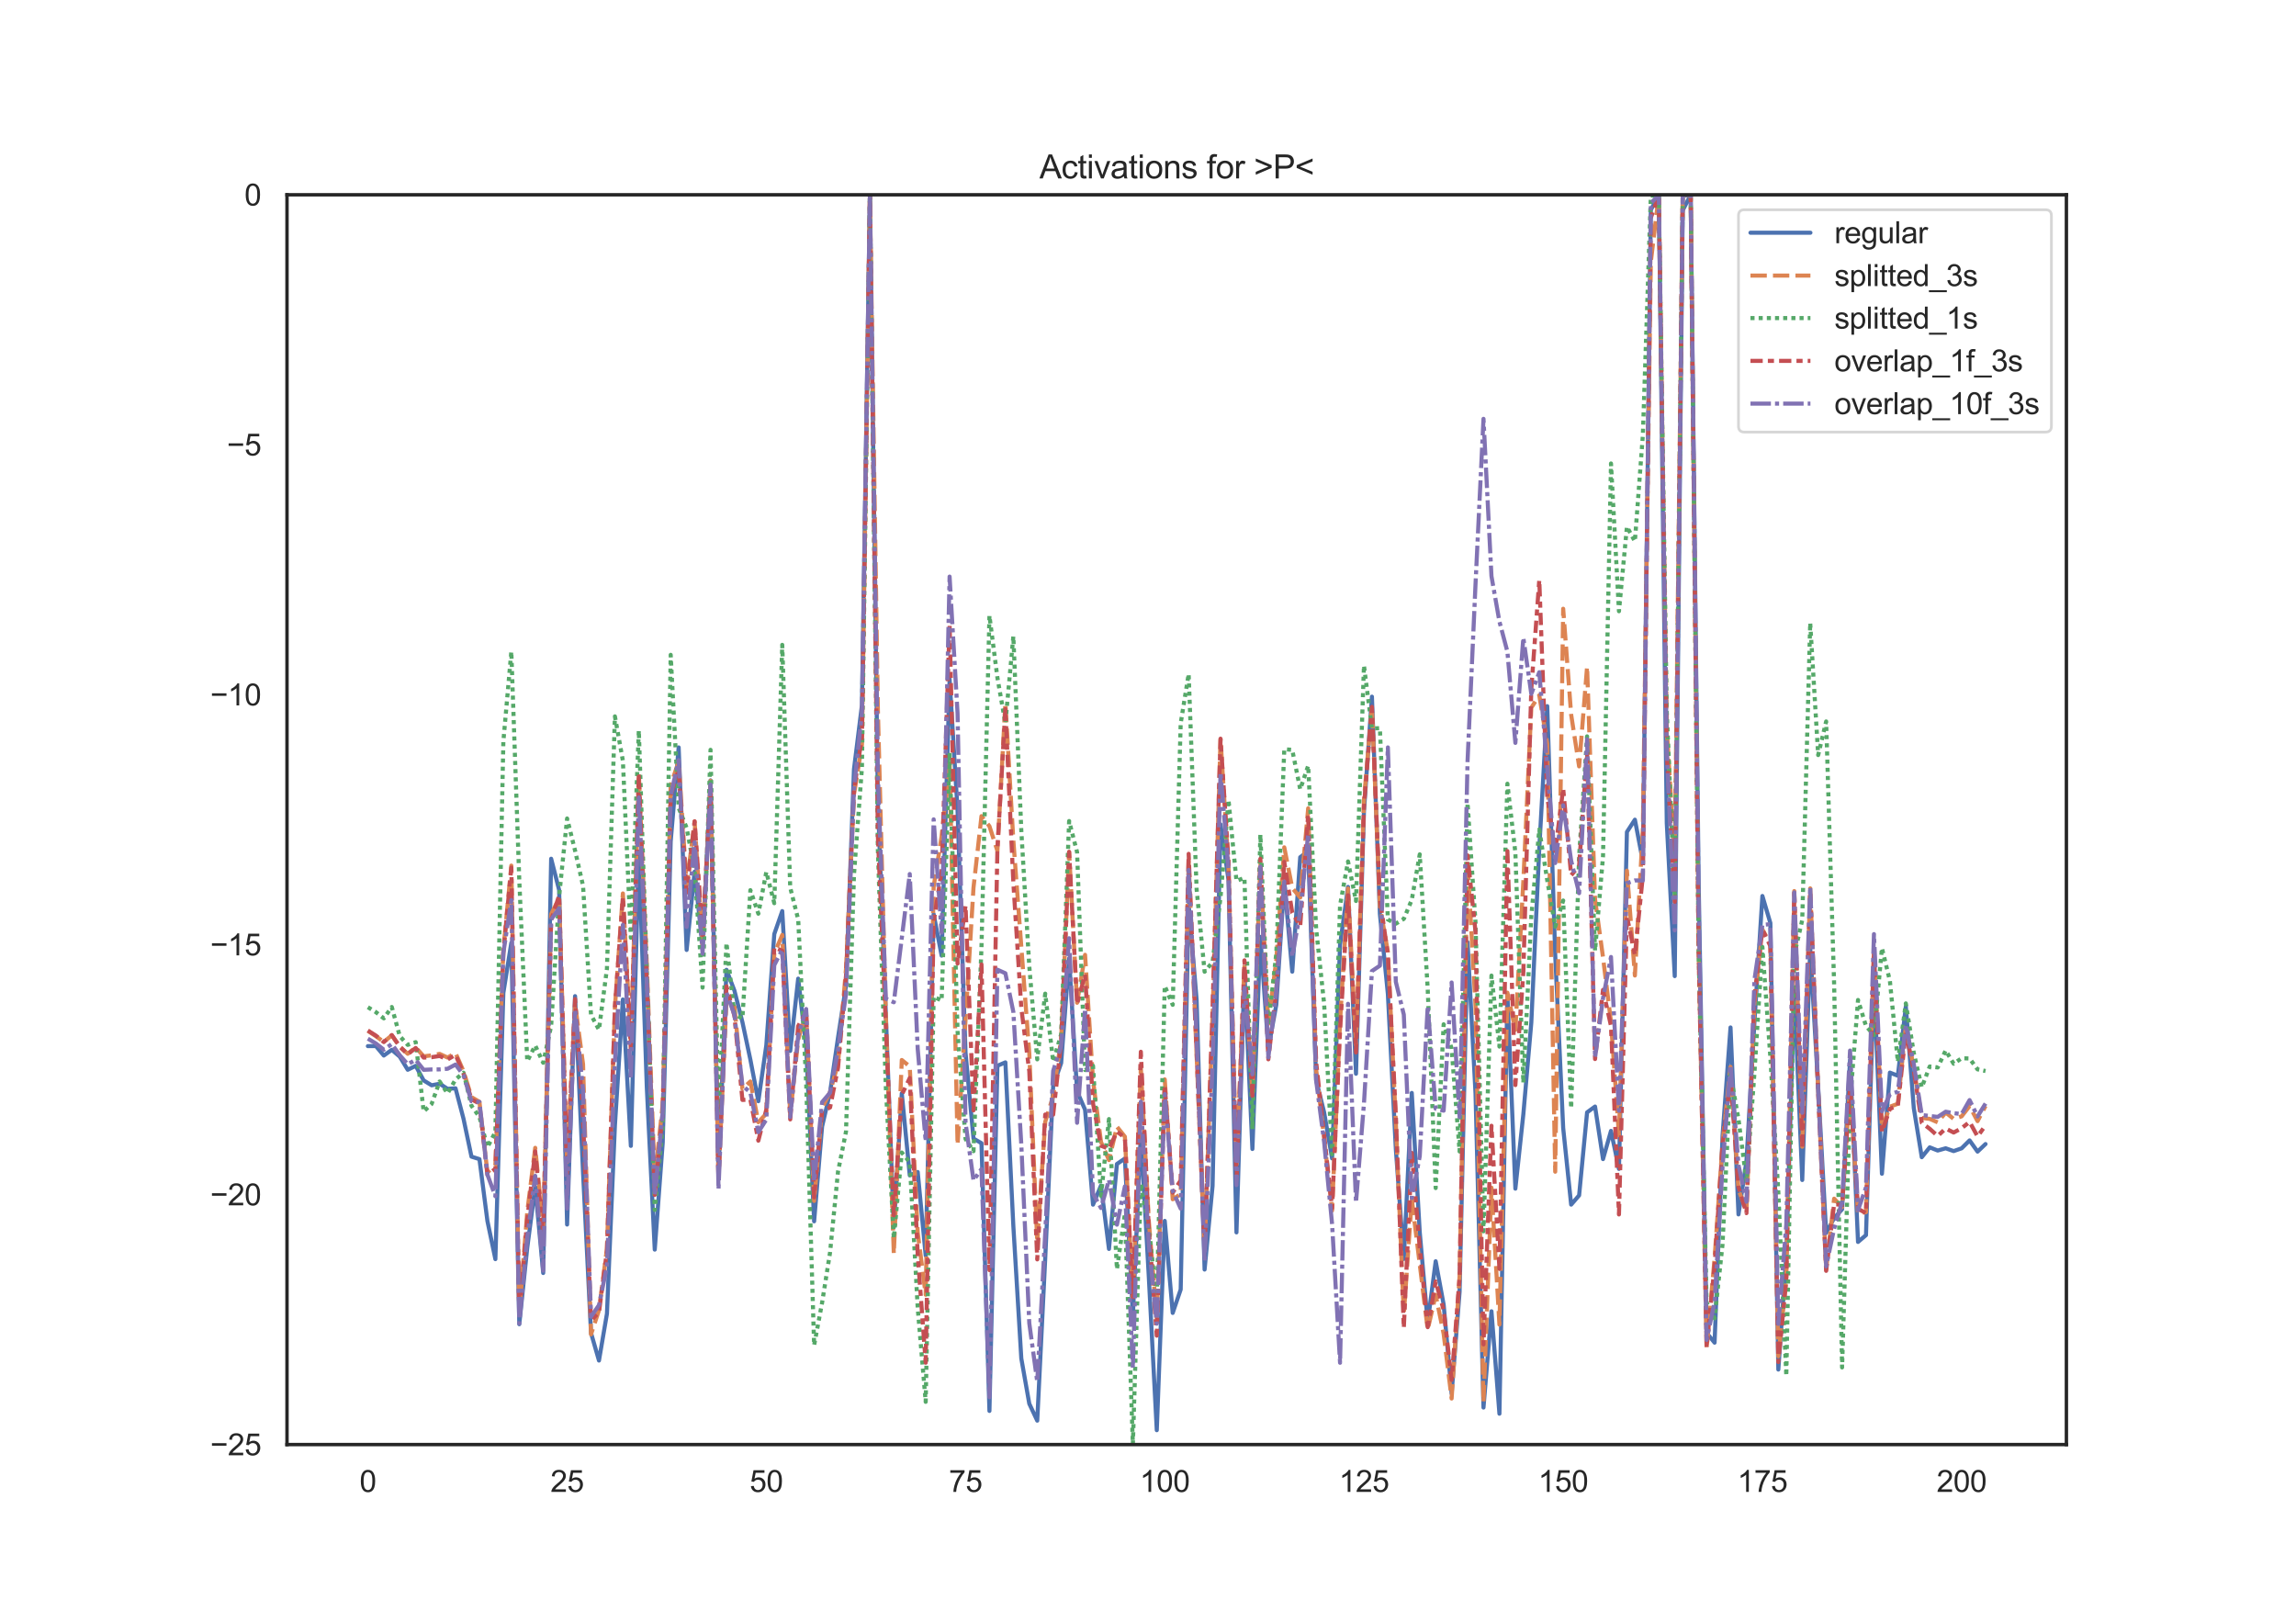 <?xml version="1.0" encoding="utf-8" standalone="no"?>
<!DOCTYPE svg PUBLIC "-//W3C//DTD SVG 1.1//EN"
  "http://www.w3.org/Graphics/SVG/1.1/DTD/svg11.dtd">
<svg height="595.44pt" version="1.1" viewBox="0 0 842.4 595.44" width="842.4pt" xmlns="http://www.w3.org/2000/svg" xmlns:xlink="http://www.w3.org/1999/xlink">
 <defs>
  <style type="text/css">*{stroke-linecap:butt;stroke-linejoin:round;}</style>
 </defs>
 <g id="figure_1">
  <g id="patch_1">
   <path d="M 0 595.44 
L 842.4 595.44 
L 842.4 0 
L 0 0 
z
" style="fill:#ffffff;"/>
  </g>
  <g id="axes_1">
   <g id="patch_2">
    <path d="M 105.3 529.942 
L 758.16 529.942 
L 758.16 71.453 
L 105.3 71.453 
z
" style="fill:#ffffff;"/>
   </g>
   <g id="matplotlib.axis_1">
    <g id="xtick_1">
     <g id="text_1">
      <!-- 0 -->
      <g style="fill:#262626;" transform="translate(131.917 547.315)scale(0.11 -0.11)">
       <defs>
        <path d="M 266 2259 
Q 266 3072 433 3567 
Q 600 4063 929 4331 
Q 1259 4600 1759 4600 
Q 2128 4600 2406 4451 
Q 2684 4303 2865 4023 
Q 3047 3744 3150 3342 
Q 3253 2941 3253 2259 
Q 3253 1453 3087 958 
Q 2922 463 2592 192 
Q 2263 -78 1759 -78 
Q 1097 -78 719 397 
Q 266 969 266 2259 
z
M 844 2259 
Q 844 1131 1108 757 
Q 1372 384 1759 384 
Q 2147 384 2411 759 
Q 2675 1134 2675 2259 
Q 2675 3391 2411 3762 
Q 2147 4134 1753 4134 
Q 1366 4134 1134 3806 
Q 844 3388 844 2259 
z
" id="ArialMT-30" transform="scale(0.016)"/>
       </defs>
       <use xlink:href="#ArialMT-30"/>
      </g>
     </g>
    </g>
    <g id="xtick_2">
     <g id="text_2">
      <!-- 25 -->
      <g style="fill:#262626;" transform="translate(201.951 547.315)scale(0.11 -0.11)">
       <defs>
        <path d="M 3222 541 
L 3222 0 
L 194 0 
Q 188 203 259 391 
Q 375 700 629 1000 
Q 884 1300 1366 1694 
Q 2113 2306 2375 2664 
Q 2638 3022 2638 3341 
Q 2638 3675 2398 3904 
Q 2159 4134 1775 4134 
Q 1369 4134 1125 3890 
Q 881 3647 878 3216 
L 300 3275 
Q 359 3922 746 4261 
Q 1134 4600 1788 4600 
Q 2447 4600 2831 4234 
Q 3216 3869 3216 3328 
Q 3216 3053 3103 2787 
Q 2991 2522 2730 2228 
Q 2469 1934 1863 1422 
Q 1356 997 1212 845 
Q 1069 694 975 541 
L 3222 541 
z
" id="ArialMT-32" transform="scale(0.016)"/>
        <path d="M 266 1200 
L 856 1250 
Q 922 819 1161 601 
Q 1400 384 1738 384 
Q 2144 384 2425 690 
Q 2706 997 2706 1503 
Q 2706 1984 2436 2262 
Q 2166 2541 1728 2541 
Q 1456 2541 1237 2417 
Q 1019 2294 894 2097 
L 366 2166 
L 809 4519 
L 3088 4519 
L 3088 3981 
L 1259 3981 
L 1013 2750 
Q 1425 3038 1878 3038 
Q 2478 3038 2890 2622 
Q 3303 2206 3303 1553 
Q 3303 931 2941 478 
Q 2500 -78 1738 -78 
Q 1113 -78 717 272 
Q 322 622 266 1200 
z
" id="ArialMT-35" transform="scale(0.016)"/>
       </defs>
       <use xlink:href="#ArialMT-32"/>
       <use x="55.615" xlink:href="#ArialMT-35"/>
      </g>
     </g>
    </g>
    <g id="xtick_3">
     <g id="text_3">
      <!-- 50 -->
      <g style="fill:#262626;" transform="translate(275.043 547.315)scale(0.11 -0.11)">
       <use xlink:href="#ArialMT-35"/>
       <use x="55.615" xlink:href="#ArialMT-30"/>
      </g>
     </g>
    </g>
    <g id="xtick_4">
     <g id="text_4">
      <!-- 75 -->
      <g style="fill:#262626;" transform="translate(348.135 547.315)scale(0.11 -0.11)">
       <defs>
        <path d="M 303 3981 
L 303 4522 
L 3269 4522 
L 3269 4084 
Q 2831 3619 2401 2847 
Q 1972 2075 1738 1259 
Q 1569 684 1522 0 
L 944 0 
Q 953 541 1156 1306 
Q 1359 2072 1739 2783 
Q 2119 3494 2547 3981 
L 303 3981 
z
" id="ArialMT-37" transform="scale(0.016)"/>
       </defs>
       <use xlink:href="#ArialMT-37"/>
       <use x="55.615" xlink:href="#ArialMT-35"/>
      </g>
     </g>
    </g>
    <g id="xtick_5">
     <g id="text_5">
      <!-- 100 -->
      <g style="fill:#262626;" transform="translate(418.169 547.315)scale(0.11 -0.11)">
       <defs>
        <path d="M 2384 0 
L 1822 0 
L 1822 3584 
Q 1619 3391 1289 3197 
Q 959 3003 697 2906 
L 697 3450 
Q 1169 3672 1522 3987 
Q 1875 4303 2022 4600 
L 2384 4600 
L 2384 0 
z
" id="ArialMT-31" transform="scale(0.016)"/>
       </defs>
       <use xlink:href="#ArialMT-31"/>
       <use x="55.615" xlink:href="#ArialMT-30"/>
       <use x="111.23" xlink:href="#ArialMT-30"/>
      </g>
     </g>
    </g>
    <g id="xtick_6">
     <g id="text_6">
      <!-- 125 -->
      <g style="fill:#262626;" transform="translate(491.261 547.315)scale(0.11 -0.11)">
       <use xlink:href="#ArialMT-31"/>
       <use x="55.615" xlink:href="#ArialMT-32"/>
       <use x="111.23" xlink:href="#ArialMT-35"/>
      </g>
     </g>
    </g>
    <g id="xtick_7">
     <g id="text_7">
      <!-- 150 -->
      <g style="fill:#262626;" transform="translate(564.353 547.315)scale(0.11 -0.11)">
       <use xlink:href="#ArialMT-31"/>
       <use x="55.615" xlink:href="#ArialMT-35"/>
       <use x="111.23" xlink:href="#ArialMT-30"/>
      </g>
     </g>
    </g>
    <g id="xtick_8">
     <g id="text_8">
      <!-- 175 -->
      <g style="fill:#262626;" transform="translate(637.446 547.315)scale(0.11 -0.11)">
       <use xlink:href="#ArialMT-31"/>
       <use x="55.615" xlink:href="#ArialMT-37"/>
       <use x="111.23" xlink:href="#ArialMT-35"/>
      </g>
     </g>
    </g>
    <g id="xtick_9">
     <g id="text_9">
      <!-- 200 -->
      <g style="fill:#262626;" transform="translate(710.538 547.315)scale(0.11 -0.11)">
       <use xlink:href="#ArialMT-32"/>
       <use x="55.615" xlink:href="#ArialMT-30"/>
       <use x="111.23" xlink:href="#ArialMT-30"/>
      </g>
     </g>
    </g>
   </g>
   <g id="matplotlib.axis_2">
    <g id="ytick_1">
     <g id="text_10">
      <!-- −25 -->
      <g style="fill:#262626;" transform="translate(77.141 533.878)scale(0.11 -0.11)">
       <defs>
        <path d="M 3381 1997 
L 356 1997 
L 356 2522 
L 3381 2522 
L 3381 1997 
z
" id="ArialMT-2212" transform="scale(0.016)"/>
       </defs>
       <use xlink:href="#ArialMT-2212"/>
       <use x="58.398" xlink:href="#ArialMT-32"/>
       <use x="114.014" xlink:href="#ArialMT-35"/>
      </g>
     </g>
    </g>
    <g id="ytick_2">
     <g id="text_11">
      <!-- −20 -->
      <g style="fill:#262626;" transform="translate(77.141 442.181)scale(0.11 -0.11)">
       <use xlink:href="#ArialMT-2212"/>
       <use x="58.398" xlink:href="#ArialMT-32"/>
       <use x="114.014" xlink:href="#ArialMT-30"/>
      </g>
     </g>
    </g>
    <g id="ytick_3">
     <g id="text_12">
      <!-- −15 -->
      <g style="fill:#262626;" transform="translate(77.141 350.483)scale(0.11 -0.11)">
       <use xlink:href="#ArialMT-2212"/>
       <use x="58.398" xlink:href="#ArialMT-31"/>
       <use x="114.014" xlink:href="#ArialMT-35"/>
      </g>
     </g>
    </g>
    <g id="ytick_4">
     <g id="text_13">
      <!-- −10 -->
      <g style="fill:#262626;" transform="translate(77.141 258.785)scale(0.11 -0.11)">
       <use xlink:href="#ArialMT-2212"/>
       <use x="58.398" xlink:href="#ArialMT-31"/>
       <use x="114.014" xlink:href="#ArialMT-30"/>
      </g>
     </g>
    </g>
    <g id="ytick_5">
     <g id="text_14">
      <!-- −5 -->
      <g style="fill:#262626;" transform="translate(83.258 167.087)scale(0.11 -0.11)">
       <use xlink:href="#ArialMT-2212"/>
       <use x="58.398" xlink:href="#ArialMT-35"/>
      </g>
     </g>
    </g>
    <g id="ytick_6">
     <g id="text_15">
      <!-- 0 -->
      <g style="fill:#262626;" transform="translate(89.683 75.39)scale(0.11 -0.11)">
       <use xlink:href="#ArialMT-30"/>
      </g>
     </g>
    </g>
   </g>
   <g id="line2d_1">
    <path clip-path="url(#p59d1f7566a)" d="M 134.975 383.779 
L 137.899 383.749 
L 140.823 387.234 
L 143.747 385.143 
L 146.67 387.638 
L 149.594 392.455 
L 152.518 391.015 
L 155.441 396.368 
L 158.365 398.146 
L 161.289 397.588 
L 164.212 399.436 
L 167.136 399.262 
L 170.06 410.419 
L 172.983 424.322 
L 175.907 425.235 
L 178.831 447.926 
L 181.754 461.92 
L 184.678 364.251 
L 187.602 345.881 
L 190.526 485.796 
L 193.449 457.72 
L 196.373 435.373 
L 199.297 467.007 
L 202.22 315.031 
L 205.144 326.512 
L 208.068 449.235 
L 210.991 365.438 
L 213.915 430.169 
L 216.839 488.983 
L 219.762 499.125 
L 222.686 481.946 
L 225.61 412.885 
L 228.534 366.663 
L 231.457 420.377 
L 234.381 312.388 
L 237.305 398.683 
L 240.228 458.432 
L 243.152 419.143 
L 246.076 308.683 
L 248.999 274.194 
L 251.923 348.498 
L 254.847 319.782 
L 257.77 347.169 
L 260.694 286.284 
L 263.618 430.621 
L 266.542 355.78 
L 269.465 363.433 
L 272.389 374.96 
L 275.313 388.741 
L 278.236 403.991 
L 281.16 383.444 
L 284.084 342.665 
L 287.007 334.237 
L 289.931 385.546 
L 292.855 359.019 
L 295.778 383.868 
L 298.702 448.05 
L 301.626 413.259 
L 304.549 400.715 
L 307.473 380.63 
L 310.397 361.666 
L 313.321 282.218 
L 316.244 258.677 
L 319.168 71.454 
L 322.092 293.904 
L 327.939 450.264 
L 330.863 401.077 
L 333.786 431.167 
L 336.71 429.964 
L 339.634 460.61 
L 342.557 335.356 
L 345.481 350.579 
L 348.405 249.152 
L 351.329 297.305 
L 354.252 386.177 
L 357.176 417.699 
L 360.1 419.384 
L 363.023 517.606 
L 365.947 390.992 
L 368.871 389.734 
L 371.794 449.761 
L 374.718 498.365 
L 377.642 514.955 
L 380.565 521.173 
L 383.489 461.63 
L 386.413 398.332 
L 389.336 389.986 
L 392.26 351.582 
L 395.184 400.362 
L 398.108 407.109 
L 401.031 441.94 
L 403.955 434.924 
L 406.879 458.181 
L 409.802 427.02 
L 412.726 425.011 
L 415.65 482.823 
L 418.573 415.928 
L 421.497 468.451 
L 424.421 524.678 
L 427.344 447.894 
L 430.268 481.651 
L 433.192 473.059 
L 436.116 331.816 
L 439.039 366.846 
L 441.963 465.744 
L 444.887 435.101 
L 447.81 302.443 
L 450.734 322.797 
L 453.658 452.111 
L 456.581 356.754 
L 459.505 421.513 
L 462.429 343.709 
L 465.352 384.687 
L 468.276 368.574 
L 471.2 323.677 
L 474.124 356.459 
L 477.047 314.474 
L 479.971 312.266 
L 482.895 396.233 
L 485.818 408.089 
L 488.742 424.967 
L 491.666 346.551 
L 494.589 325.38 
L 497.513 393.909 
L 500.437 297.592 
L 503.36 255.576 
L 506.284 335.297 
L 509.208 364.662 
L 512.131 421.516 
L 515.055 461.862 
L 517.979 400.947 
L 520.903 452.067 
L 523.826 485.2 
L 526.75 462.703 
L 529.674 478.579 
L 532.597 511.235 
L 535.521 473.967 
L 538.445 345.672 
L 541.368 401.186 
L 544.292 516.367 
L 547.216 481.057 
L 550.139 518.633 
L 553.063 364.875 
L 555.987 436.062 
L 558.911 408.776 
L 561.834 375.183 
L 564.758 311.248 
L 567.682 259.05 
L 570.605 350.238 
L 573.529 413.817 
L 576.453 441.92 
L 579.376 438.525 
L 582.3 408.077 
L 585.224 405.944 
L 588.147 425.223 
L 591.071 414.876 
L 593.995 428.824 
L 596.918 305.208 
L 599.842 300.705 
L 602.766 315.98 
L 605.69 77.016 
L 608.613 71.503 
L 611.537 301.963 
L 614.461 358.09 
L 617.384 77.189 
L 620.308 71.458 
L 623.232 323.916 
L 626.155 488.977 
L 629.079 492.56 
L 632.003 416.589 
L 634.926 376.928 
L 637.85 445.513 
L 640.774 425.926 
L 643.698 375.034 
L 646.621 328.701 
L 649.545 338.621 
L 652.469 502.431 
L 655.392 460.663 
L 658.316 362.581 
L 661.24 432.89 
L 664.163 348.06 
L 667.087 398.922 
L 670.011 452.26 
L 672.934 446.877 
L 675.858 443.642 
L 678.782 388.745 
L 681.706 455.613 
L 684.629 453.115 
L 687.553 359.739 
L 690.477 430.594 
L 693.4 393.492 
L 696.324 394.639 
L 699.248 369.209 
L 702.171 406.551 
L 705.095 424.532 
L 708.019 420.913 
L 710.942 422.082 
L 713.866 421.259 
L 716.79 422.285 
L 719.713 421.272 
L 722.637 418.363 
L 725.561 422.473 
L 728.485 419.699 
L 728.485 419.699 
" style="fill:none;stroke:#4c72b0;stroke-linecap:round;stroke-width:1.5;"/>
   </g>
   <g id="line2d_2">
    <path clip-path="url(#p59d1f7566a)" d="M 134.975 378.187 
L 137.899 380.13 
L 140.823 382.238 
L 143.747 379.83 
L 146.67 383.996 
L 149.594 386.587 
L 152.518 384.221 
L 155.441 387.516 
L 158.365 387.176 
L 161.289 386.62 
L 164.212 387.975 
L 167.136 386.301 
L 170.06 392.969 
L 172.983 402.483 
L 175.907 404.214 
L 178.831 430.109 
L 181.754 427.404 
L 184.678 348.42 
L 187.602 317.546 
L 190.526 481.613 
L 193.449 444.565 
L 196.373 421.09 
L 199.297 450.422 
L 202.22 335.348 
L 205.144 329.539 
L 208.068 426.258 
L 210.991 368.249 
L 213.915 390.402 
L 216.839 489.526 
L 219.762 480.652 
L 222.686 458.062 
L 225.61 369.628 
L 228.534 327.766 
L 231.457 383.084 
L 234.381 283.682 
L 237.305 353.701 
L 240.228 432.813 
L 243.152 405.004 
L 246.076 288.049 
L 248.999 279.368 
L 251.923 324.903 
L 254.847 301.334 
L 257.77 346.997 
L 260.694 286.416 
L 263.618 432.431 
L 266.542 367.35 
L 269.465 369.289 
L 272.389 399.441 
L 275.313 396.746 
L 278.236 411.686 
L 281.16 408.544 
L 284.084 349.869 
L 287.007 342.979 
L 289.931 409.084 
L 292.855 381.443 
L 295.778 371.112 
L 298.702 440.565 
L 301.626 406.471 
L 304.549 400.613 
L 307.473 390.22 
L 310.397 355.464 
L 313.321 291.458 
L 316.244 273.247 
L 319.168 71.453 
L 322.092 260.262 
L 325.015 372.782 
L 327.939 459.968 
L 330.863 388.868 
L 333.786 391.238 
L 336.71 452.245 
L 339.634 474.98 
L 342.557 325.275 
L 345.481 306.78 
L 348.405 279.076 
L 351.329 419.961 
L 354.252 374.188 
L 357.176 325.611 
L 360.1 299.404 
L 363.023 303.096 
L 365.947 312.147 
L 368.871 257.902 
L 371.794 308.268 
L 377.642 386.4 
L 380.565 455.715 
L 383.489 411.553 
L 386.413 402.074 
L 389.336 381.156 
L 392.26 312.54 
L 395.184 367.864 
L 398.108 350.286 
L 401.031 396.338 
L 403.955 418.957 
L 406.879 425.589 
L 409.802 413.336 
L 412.726 417.001 
L 415.65 477.364 
L 418.573 391.765 
L 421.497 447.957 
L 424.421 483.666 
L 427.344 395.984 
L 430.268 439.958 
L 433.192 438.048 
L 436.116 315.82 
L 441.963 458.741 
L 444.887 373.059 
L 447.81 271.039 
L 450.734 318.189 
L 453.658 428.632 
L 456.581 353.662 
L 459.505 401.343 
L 462.429 316.564 
L 465.352 375.614 
L 468.276 352.023 
L 471.2 310.856 
L 474.124 325.782 
L 477.047 329.272 
L 479.971 296.535 
L 482.895 392.335 
L 485.818 417.416 
L 488.742 444.09 
L 491.666 374.798 
L 494.589 325.943 
L 497.513 383.315 
L 500.437 293.444 
L 503.36 259.18 
L 506.284 332.458 
L 509.208 349.168 
L 512.131 411.639 
L 515.055 482.326 
L 517.979 439.9 
L 523.826 487.748 
L 526.75 475.075 
L 529.674 489.331 
L 532.597 513.058 
L 535.521 468.149 
L 538.445 316.415 
L 541.368 369.014 
L 544.292 514.445 
L 547.216 435.701 
L 550.139 485.926 
L 553.063 364.169 
L 555.987 377.811 
L 558.911 323.351 
L 561.834 259.645 
L 564.758 255.071 
L 567.682 272.823 
L 570.605 429.845 
L 573.529 223.327 
L 576.453 262.161 
L 579.376 281.151 
L 582.3 244.581 
L 585.224 329.92 
L 588.147 351.21 
L 591.071 374.959 
L 593.995 416.478 
L 596.918 319.397 
L 599.842 357.874 
L 602.766 304.125 
L 605.69 96.052 
L 608.613 71.454 
L 611.537 267.325 
L 614.461 315.72 
L 617.384 71.509 
L 620.308 71.503 
L 623.232 347.969 
L 626.155 494.818 
L 629.079 461.62 
L 632.003 419.403 
L 634.926 391.383 
L 637.85 436.496 
L 640.774 444.168 
L 643.698 368.066 
L 646.621 340.953 
L 649.545 346.377 
L 652.469 497.546 
L 655.392 469.219 
L 658.316 326.889 
L 661.24 420.686 
L 664.163 325.904 
L 667.087 400.033 
L 670.011 465.765 
L 672.934 439.742 
L 675.858 442.86 
L 678.782 398.38 
L 681.706 445.11 
L 684.629 444.698 
L 687.553 347.77 
L 690.477 414.102 
L 693.4 406.015 
L 696.324 404.924 
L 699.248 376.427 
L 702.171 391.754 
L 705.095 410.107 
L 708.019 410.472 
L 710.942 411.732 
L 713.866 408.127 
L 716.79 410.464 
L 719.713 409.539 
L 722.637 405.763 
L 725.561 411.303 
L 728.485 405.745 
L 728.485 405.745 
" style="fill:none;stroke:#dd8452;stroke-dasharray:6,2.25;stroke-dashoffset:0;stroke-width:1.5;"/>
   </g>
   <g id="line2d_3">
    <path clip-path="url(#p59d1f7566a)" d="M 134.975 369.5 
L 137.899 371.298 
L 140.823 373.591 
L 143.747 369.423 
L 146.67 380.116 
L 149.594 383.314 
L 152.518 382.31 
L 155.441 407.772 
L 158.365 404.984 
L 161.289 396.751 
L 164.212 401.118 
L 167.136 396.015 
L 170.06 393.528 
L 172.983 405.656 
L 175.907 409.758 
L 178.831 420.878 
L 181.754 415.272 
L 184.678 272.057 
L 187.602 239.038 
L 190.526 322.918 
L 193.449 389.322 
L 196.373 383.549 
L 199.297 389.884 
L 202.22 376.365 
L 205.144 328.874 
L 208.068 300.265 
L 210.991 312.044 
L 213.915 324.967 
L 216.839 372.284 
L 219.762 377.787 
L 222.686 355.361 
L 225.61 262.804 
L 228.534 279.086 
L 231.457 344.015 
L 234.381 268.007 
L 240.228 443.894 
L 243.152 413.27 
L 246.076 240.229 
L 248.999 296.373 
L 251.923 303.714 
L 254.847 319.171 
L 257.77 362.316 
L 260.694 275.075 
L 263.618 408.54 
L 266.542 345.916 
L 269.465 372.185 
L 272.389 373.593 
L 275.313 326.557 
L 278.236 335.196 
L 281.16 319.895 
L 284.084 331.345 
L 287.007 236.57 
L 289.931 325.619 
L 292.855 337.294 
L 295.778 397.01 
L 298.702 493.537 
L 301.626 477.888 
L 304.549 459.456 
L 307.473 429.777 
L 310.397 415.142 
L 313.321 320.931 
L 316.244 281.672 
L 319.168 71.453 
L 322.092 311.725 
L 325.015 398.936 
L 327.939 454.296 
L 330.863 422.814 
L 333.786 426.396 
L 336.71 479.858 
L 339.634 514.275 
L 342.557 365.676 
L 345.481 367.033 
L 348.405 276.209 
L 351.329 378.262 
L 354.252 417.828 
L 357.176 422.313 
L 360.1 347.596 
L 363.023 225.87 
L 365.947 248.603 
L 368.871 265.351 
L 371.794 233.43 
L 374.718 304.752 
L 377.642 354.516 
L 380.565 388.637 
L 383.489 364.528 
L 386.413 389.471 
L 389.336 379.456 
L 392.26 301.199 
L 395.184 312.638 
L 398.108 392.553 
L 401.031 391.002 
L 403.955 438.726 
L 406.879 410.54 
L 409.802 465.63 
L 412.726 445.143 
L 415.65 529.831 
L 418.573 434.274 
L 421.497 450.555 
L 424.421 477.088 
L 427.344 361.689 
L 430.268 368.63 
L 433.192 265.372 
L 436.116 247.25 
L 439.039 326.224 
L 441.963 356.49 
L 444.887 352.952 
L 447.81 329.198 
L 450.734 293.449 
L 453.658 323.147 
L 456.581 322.074 
L 459.505 414.237 
L 462.429 306.197 
L 465.352 376.089 
L 468.276 349.65 
L 471.2 274.856 
L 474.124 275.091 
L 477.047 289.541 
L 479.971 280.909 
L 482.895 340.756 
L 485.818 368.2 
L 488.742 423.458 
L 491.666 332.095 
L 494.589 316.029 
L 497.513 330.538 
L 500.437 244.168 
L 503.36 267.241 
L 506.284 267.133 
L 509.208 337.326 
L 512.131 338.857 
L 515.055 337.093 
L 517.979 330.117 
L 520.903 313.423 
L 523.826 362.872 
L 526.75 435.851 
L 529.674 375.766 
L 532.597 384.649 
L 535.521 422.432 
L 538.445 294.589 
L 541.368 338.507 
L 544.292 451.712 
L 547.216 357.895 
L 550.139 383.948 
L 553.063 287.511 
L 555.987 312.787 
L 558.911 397.229 
L 561.834 336.195 
L 564.758 304.294 
L 567.682 322.945 
L 570.605 339.938 
L 573.529 330.358 
L 576.453 406.532 
L 579.376 314.104 
L 582.3 270.133 
L 585.224 348.759 
L 588.147 314.178 
L 591.071 170.022 
L 593.995 224.239 
L 596.918 193.228 
L 599.842 198.606 
L 602.766 159.566 
L 605.69 71.741 
L 608.613 71.872 
L 611.537 261.271 
L 614.461 329.412 
L 617.384 71.886 
L 620.308 71.489 
L 623.232 349.523 
L 626.155 477.868 
L 629.079 483.646 
L 632.003 456.438 
L 634.926 394.091 
L 637.85 410.562 
L 640.774 433.264 
L 643.698 393.684 
L 646.621 347.384 
L 649.545 387.924 
L 652.469 437.41 
L 655.392 504.746 
L 658.316 350.32 
L 661.24 337.504 
L 664.163 228.523 
L 667.087 277.005 
L 670.011 264.666 
L 672.934 360.954 
L 675.858 501.651 
L 678.782 404.304 
L 681.706 366.849 
L 684.629 376.415 
L 687.553 379.736 
L 690.477 347.803 
L 693.4 359.832 
L 696.324 389.556 
L 699.248 368.096 
L 702.171 386.321 
L 705.095 398.875 
L 708.019 391.246 
L 710.942 391.6 
L 713.866 385.363 
L 716.79 390.236 
L 719.713 388.228 
L 722.637 388.314 
L 725.561 392.3 
L 728.485 392.91 
L 728.485 392.91 
" style="fill:none;stroke:#55a868;stroke-dasharray:1.5,1.5;stroke-dashoffset:0;stroke-width:1.5;"/>
   </g>
   <g id="line2d_4">
    <path clip-path="url(#p59d1f7566a)" d="M 134.975 378.05 
L 137.899 379.908 
L 140.823 382.298 
L 143.747 379.7 
L 146.67 383.944 
L 149.594 386.752 
L 152.518 384.456 
L 155.441 387.985 
L 158.365 387.836 
L 161.289 387.399 
L 164.212 388.663 
L 167.136 386.988 
L 170.06 393.809 
L 172.983 403.266 
L 175.907 404.885 
L 178.831 430.987 
L 181.754 428.793 
L 184.678 349.489 
L 187.602 318.293 
L 190.526 482.502 
L 193.449 447.206 
L 196.373 422.394 
L 199.297 452.965 
L 202.22 337.517 
L 205.144 328.503 
L 208.068 430.382 
L 210.991 366.512 
L 213.915 410.388 
L 216.839 484.409 
L 219.762 481.466 
L 222.686 458.913 
L 225.61 369.426 
L 228.534 329.067 
L 231.457 385.148 
L 234.381 284.846 
L 237.305 359.863 
L 240.228 438.358 
L 243.152 407.683 
L 246.076 291.869 
L 248.999 282.242 
L 251.923 327.463 
L 254.847 301.318 
L 257.77 343.006 
L 260.694 289.258 
L 263.618 432.809 
L 266.542 361.83 
L 269.465 372.726 
L 272.389 403.518 
L 275.313 403.402 
L 278.236 418.462 
L 281.16 407.029 
L 284.084 347.583 
L 287.007 348.784 
L 289.931 410.66 
L 292.855 376.408 
L 295.778 371.294 
L 298.702 439.254 
L 301.626 407.616 
L 304.549 406.282 
L 307.473 391.671 
L 310.397 358.012 
L 313.321 289.853 
L 316.244 270.322 
L 319.168 71.453 
L 322.092 306.719 
L 327.939 445.844 
L 330.863 401.63 
L 333.786 395.473 
L 336.71 460.317 
L 339.634 499.916 
L 342.557 338.134 
L 345.481 319.652 
L 348.405 229.258 
L 351.329 353.485 
L 354.252 332.238 
L 357.176 407.349 
L 360.1 353.812 
L 363.023 465.95 
L 365.947 311.41 
L 368.871 260.147 
L 371.794 323.782 
L 374.718 369.828 
L 377.642 392.992 
L 380.565 462.024 
L 383.489 408.875 
L 386.413 408.894 
L 389.336 382.31 
L 392.26 312.522 
L 395.184 368.351 
L 398.108 357.545 
L 401.031 404.764 
L 403.955 420.329 
L 406.879 421.442 
L 409.802 415.108 
L 412.726 417.376 
L 415.65 476.709 
L 418.573 385.845 
L 421.497 451.045 
L 424.421 489.997 
L 427.344 398.179 
L 430.268 437.514 
L 433.192 433.017 
L 436.116 313.245 
L 441.963 458.716 
L 444.887 370.002 
L 447.81 270.989 
L 450.734 315.913 
L 453.658 433.872 
L 456.581 352.313 
L 459.505 402.007 
L 462.429 315.049 
L 465.352 388.615 
L 468.276 363.218 
L 471.2 316.206 
L 474.124 334.829 
L 477.047 339.73 
L 479.971 298.71 
L 482.895 389.59 
L 488.742 443.239 
L 491.666 378.214 
L 494.589 328.435 
L 497.513 386.102 
L 500.437 295.85 
L 503.36 259.309 
L 506.284 329.771 
L 509.208 350.198 
L 512.131 409.023 
L 515.055 487.212 
L 517.979 422.948 
L 520.903 457.827 
L 523.826 486.883 
L 526.75 470.13 
L 529.674 480.604 
L 532.597 506.241 
L 535.521 468.631 
L 538.445 313.817 
L 541.368 341.888 
L 544.292 493.196 
L 547.216 412.992 
L 550.139 465.467 
L 553.063 312.219 
L 555.987 398.071 
L 558.911 356.775 
L 561.834 252.808 
L 564.758 212.781 
L 567.682 292.256 
L 570.605 312.253 
L 573.529 289.283 
L 576.453 321.106 
L 579.376 317.618 
L 582.3 275.898 
L 585.224 388.518 
L 588.147 363.148 
L 591.071 376.378 
L 593.995 445.528 
L 596.918 336.19 
L 599.842 350.327 
L 602.766 321.198 
L 605.69 79.922 
L 608.613 71.455 
L 611.537 275.992 
L 614.461 330.882 
L 617.384 71.498 
L 620.308 71.496 
L 623.232 348.595 
L 626.155 494.24 
L 629.079 464.204 
L 632.003 420.18 
L 634.926 395.743 
L 637.85 435.497 
L 640.774 445.046 
L 643.698 365.456 
L 646.621 340.993 
L 649.545 347.074 
L 652.469 499.675 
L 655.392 469.269 
L 658.316 327.564 
L 661.24 420.69 
L 664.163 327.09 
L 667.087 400.913 
L 670.011 466.217 
L 672.934 441.726 
L 675.858 442.075 
L 678.782 399.18 
L 681.706 443.459 
L 684.629 445.042 
L 687.553 349.382 
L 690.477 415.255 
L 693.4 406.795 
L 696.324 405.59 
L 699.248 378.54 
L 702.171 392.84 
L 705.095 411.898 
L 708.019 414.107 
L 710.942 416.736 
L 713.866 413.996 
L 716.79 415.476 
L 719.713 413.904 
L 722.637 411.566 
L 725.561 416.9 
L 728.485 412.862 
L 728.485 412.862 
" style="fill:none;stroke:#c44e52;stroke-dasharray:4.5,1.875,2.25,1.875;stroke-dashoffset:0;stroke-width:1.5;"/>
   </g>
   <g id="line2d_5">
    <path clip-path="url(#p59d1f7566a)" d="M 134.975 381.038 
L 137.899 382.794 
L 140.823 385.087 
L 143.747 382.993 
L 146.67 387.106 
L 149.594 390.44 
L 152.518 388.8 
L 155.441 392.473 
L 158.365 392.333 
L 161.289 392.312 
L 164.212 392.087 
L 167.136 390.527 
L 170.06 394.462 
L 172.983 404.027 
L 175.907 404.254 
L 178.831 430.921 
L 181.754 438.852 
L 184.678 349.632 
L 187.602 330.2 
L 190.526 485.503 
L 193.449 454.046 
L 196.373 431.365 
L 199.297 466.166 
L 202.22 337.293 
L 205.144 333.233 
L 208.068 443.366 
L 210.991 370.225 
L 213.915 400.052 
L 216.839 483.018 
L 219.762 478.805 
L 222.686 464.599 
L 225.61 389.71 
L 228.534 339.282 
L 231.457 395.695 
L 234.381 292.539 
L 237.305 359.508 
L 240.228 438.721 
L 243.152 407.851 
L 246.076 291.86 
L 248.999 278.854 
L 251.923 340.047 
L 254.847 308.997 
L 257.77 349.842 
L 260.694 287.823 
L 263.618 436.261 
L 266.542 364.153 
L 269.465 372.332 
L 272.389 398.261 
L 275.313 400.772 
L 278.236 415.327 
L 281.16 410.719 
L 284.084 354.066 
L 287.007 348.376 
L 289.931 409.761 
L 292.855 379.901 
L 295.778 370.154 
L 298.702 433.336 
L 301.626 404.319 
L 304.549 400.868 
L 307.473 385.118 
L 310.397 364.683 
L 313.321 289.269 
L 316.244 261.357 
L 319.168 71.453 
L 322.092 284.091 
L 325.015 366.364 
L 327.939 367.683 
L 333.786 320.641 
L 336.71 384.814 
L 339.634 418.711 
L 342.557 300.586 
L 345.481 342.144 
L 348.405 211.529 
L 351.329 261.707 
L 354.252 411.788 
L 357.176 433.021 
L 360.1 428.893 
L 363.023 512.577 
L 365.947 355.735 
L 368.871 357.049 
L 371.794 371.217 
L 374.718 419.913 
L 377.642 485.421 
L 380.565 506.884 
L 383.489 452.407 
L 386.413 392.855 
L 389.336 383.699 
L 392.26 344.196 
L 395.184 411.908 
L 398.108 370.085 
L 401.031 437.875 
L 403.955 443.165 
L 406.879 432.85 
L 409.802 449.289 
L 412.726 435.228 
L 415.65 501.728 
L 418.573 404.153 
L 421.497 456.346 
L 424.421 485.597 
L 427.344 401.389 
L 430.268 436.858 
L 433.192 443.392 
L 436.116 319.13 
L 439.039 380.652 
L 441.963 462.661 
L 444.887 390.413 
L 447.81 283.279 
L 450.734 318.842 
L 453.658 434.75 
L 456.581 362.401 
L 459.505 394.13 
L 462.429 317.962 
L 465.352 387.914 
L 468.276 363.581 
L 471.2 323.414 
L 474.124 350.865 
L 477.047 334.608 
L 479.971 305.968 
L 482.895 396.389 
L 485.818 418.89 
L 488.742 449.067 
L 491.666 499.938 
L 494.589 368.252 
L 497.513 441.18 
L 500.437 404.799 
L 503.36 356.233 
L 506.284 354.266 
L 509.208 274.191 
L 512.131 360.188 
L 515.055 372.217 
L 517.979 439.507 
L 520.903 424.162 
L 523.826 369.145 
L 526.75 406.755 
L 529.674 407.454 
L 532.597 360.429 
L 535.521 409.785 
L 538.445 279.182 
L 541.368 214.236 
L 544.292 153.649 
L 547.216 211.377 
L 550.139 228.018 
L 553.063 239.074 
L 555.987 272.532 
L 558.911 233.945 
L 561.834 254.552 
L 564.758 246.613 
L 570.605 316.614 
L 573.529 295.418 
L 576.453 315.748 
L 579.376 327.673 
L 582.3 271.224 
L 585.224 388.042 
L 588.147 366.191 
L 591.071 351.075 
L 593.995 407.474 
L 596.918 323.992 
L 599.842 322.99 
L 602.766 323.022 
L 605.69 74.641 
L 608.613 71.461 
L 611.537 275.615 
L 614.461 341.294 
L 617.384 71.624 
L 620.308 71.476 
L 623.232 331.747 
L 626.155 491.562 
L 629.079 477.575 
L 632.003 428.005 
L 634.926 390.986 
L 637.85 427.438 
L 640.774 440.882 
L 643.698 359.504 
L 646.621 339.285 
L 649.545 339.037 
L 652.469 485.668 
L 655.392 449.207 
L 658.316 327.371 
L 661.24 408.23 
L 664.163 325.374 
L 667.087 399.774 
L 670.011 464.554 
L 672.934 450.744 
L 675.858 440.896 
L 678.782 385.399 
L 681.706 443.924 
L 684.629 435.592 
L 687.553 342.68 
L 690.477 407.68 
L 693.4 401.512 
L 696.324 400.487 
L 699.248 376.086 
L 702.171 390.364 
L 705.095 409.05 
L 710.942 409.752 
L 713.866 407.84 
L 716.79 408.363 
L 719.713 408.71 
L 722.637 403.566 
L 725.561 409.578 
L 728.485 404.843 
L 728.485 404.843 
" style="fill:none;stroke:#8172b3;stroke-dasharray:7.5,1.5,1.5,1.5;stroke-dashoffset:0;stroke-width:1.5;"/>
   </g>
   <g id="line2d_6"/>
   <g id="line2d_7"/>
   <g id="line2d_8"/>
   <g id="line2d_9"/>
   <g id="line2d_10"/>
   <g id="patch_3">
    <path d="M 105.3 529.942 
L 105.3 71.453 
" style="fill:none;stroke:#262626;stroke-linecap:square;stroke-linejoin:miter;stroke-width:1.25;"/>
   </g>
   <g id="patch_4">
    <path d="M 758.16 529.942 
L 758.16 71.453 
" style="fill:none;stroke:#262626;stroke-linecap:square;stroke-linejoin:miter;stroke-width:1.25;"/>
   </g>
   <g id="patch_5">
    <path d="M 105.3 529.942 
L 758.16 529.942 
" style="fill:none;stroke:#262626;stroke-linecap:square;stroke-linejoin:miter;stroke-width:1.25;"/>
   </g>
   <g id="patch_6">
    <path d="M 105.3 71.453 
L 758.16 71.453 
" style="fill:none;stroke:#262626;stroke-linecap:square;stroke-linejoin:miter;stroke-width:1.25;"/>
   </g>
   <g id="text_16">
    <!-- Activations for &gt;P&lt; -->
    <g style="fill:#262626;" transform="translate(381.372 65.453)scale(0.12 -0.12)">
     <defs>
      <path d="M -9 0 
L 1750 4581 
L 2403 4581 
L 4278 0 
L 3588 0 
L 3053 1388 
L 1138 1388 
L 634 0 
L -9 0 
z
M 1313 1881 
L 2866 1881 
L 2388 3150 
Q 2169 3728 2063 4100 
Q 1975 3659 1816 3225 
L 1313 1881 
z
" id="ArialMT-41" transform="scale(0.016)"/>
      <path d="M 2588 1216 
L 3141 1144 
Q 3050 572 2676 248 
Q 2303 -75 1759 -75 
Q 1078 -75 664 370 
Q 250 816 250 1647 
Q 250 2184 428 2587 
Q 606 2991 970 3192 
Q 1334 3394 1763 3394 
Q 2303 3394 2647 3120 
Q 2991 2847 3088 2344 
L 2541 2259 
Q 2463 2594 2264 2762 
Q 2066 2931 1784 2931 
Q 1359 2931 1093 2626 
Q 828 2322 828 1663 
Q 828 994 1084 691 
Q 1341 388 1753 388 
Q 2084 388 2306 591 
Q 2528 794 2588 1216 
z
" id="ArialMT-63" transform="scale(0.016)"/>
      <path d="M 1650 503 
L 1731 6 
Q 1494 -44 1306 -44 
Q 1000 -44 831 53 
Q 663 150 594 308 
Q 525 466 525 972 
L 525 2881 
L 113 2881 
L 113 3319 
L 525 3319 
L 525 4141 
L 1084 4478 
L 1084 3319 
L 1650 3319 
L 1650 2881 
L 1084 2881 
L 1084 941 
Q 1084 700 1114 631 
Q 1144 563 1211 522 
Q 1278 481 1403 481 
Q 1497 481 1650 503 
z
" id="ArialMT-74" transform="scale(0.016)"/>
      <path d="M 425 3934 
L 425 4581 
L 988 4581 
L 988 3934 
L 425 3934 
z
M 425 0 
L 425 3319 
L 988 3319 
L 988 0 
L 425 0 
z
" id="ArialMT-69" transform="scale(0.016)"/>
      <path d="M 1344 0 
L 81 3319 
L 675 3319 
L 1388 1331 
Q 1503 1009 1600 663 
Q 1675 925 1809 1294 
L 2547 3319 
L 3125 3319 
L 1869 0 
L 1344 0 
z
" id="ArialMT-76" transform="scale(0.016)"/>
      <path d="M 2588 409 
Q 2275 144 1986 34 
Q 1697 -75 1366 -75 
Q 819 -75 525 192 
Q 231 459 231 875 
Q 231 1119 342 1320 
Q 453 1522 633 1644 
Q 813 1766 1038 1828 
Q 1203 1872 1538 1913 
Q 2219 1994 2541 2106 
Q 2544 2222 2544 2253 
Q 2544 2597 2384 2738 
Q 2169 2928 1744 2928 
Q 1347 2928 1158 2789 
Q 969 2650 878 2297 
L 328 2372 
Q 403 2725 575 2942 
Q 747 3159 1072 3276 
Q 1397 3394 1825 3394 
Q 2250 3394 2515 3294 
Q 2781 3194 2906 3042 
Q 3031 2891 3081 2659 
Q 3109 2516 3109 2141 
L 3109 1391 
Q 3109 606 3145 398 
Q 3181 191 3288 0 
L 2700 0 
Q 2613 175 2588 409 
z
M 2541 1666 
Q 2234 1541 1622 1453 
Q 1275 1403 1131 1340 
Q 988 1278 909 1158 
Q 831 1038 831 891 
Q 831 666 1001 516 
Q 1172 366 1500 366 
Q 1825 366 2078 508 
Q 2331 650 2450 897 
Q 2541 1088 2541 1459 
L 2541 1666 
z
" id="ArialMT-61" transform="scale(0.016)"/>
      <path d="M 213 1659 
Q 213 2581 725 3025 
Q 1153 3394 1769 3394 
Q 2453 3394 2887 2945 
Q 3322 2497 3322 1706 
Q 3322 1066 3130 698 
Q 2938 331 2570 128 
Q 2203 -75 1769 -75 
Q 1072 -75 642 372 
Q 213 819 213 1659 
z
M 791 1659 
Q 791 1022 1069 705 
Q 1347 388 1769 388 
Q 2188 388 2466 706 
Q 2744 1025 2744 1678 
Q 2744 2294 2464 2611 
Q 2184 2928 1769 2928 
Q 1347 2928 1069 2612 
Q 791 2297 791 1659 
z
" id="ArialMT-6f" transform="scale(0.016)"/>
      <path d="M 422 0 
L 422 3319 
L 928 3319 
L 928 2847 
Q 1294 3394 1984 3394 
Q 2284 3394 2536 3286 
Q 2788 3178 2913 3003 
Q 3038 2828 3088 2588 
Q 3119 2431 3119 2041 
L 3119 0 
L 2556 0 
L 2556 2019 
Q 2556 2363 2490 2533 
Q 2425 2703 2258 2804 
Q 2091 2906 1866 2906 
Q 1506 2906 1245 2678 
Q 984 2450 984 1813 
L 984 0 
L 422 0 
z
" id="ArialMT-6e" transform="scale(0.016)"/>
      <path d="M 197 991 
L 753 1078 
Q 800 744 1014 566 
Q 1228 388 1613 388 
Q 2000 388 2187 545 
Q 2375 703 2375 916 
Q 2375 1106 2209 1216 
Q 2094 1291 1634 1406 
Q 1016 1563 777 1677 
Q 538 1791 414 1992 
Q 291 2194 291 2438 
Q 291 2659 392 2848 
Q 494 3038 669 3163 
Q 800 3259 1026 3326 
Q 1253 3394 1513 3394 
Q 1903 3394 2198 3281 
Q 2494 3169 2634 2976 
Q 2775 2784 2828 2463 
L 2278 2388 
Q 2241 2644 2061 2787 
Q 1881 2931 1553 2931 
Q 1166 2931 1000 2803 
Q 834 2675 834 2503 
Q 834 2394 903 2306 
Q 972 2216 1119 2156 
Q 1203 2125 1616 2013 
Q 2213 1853 2448 1751 
Q 2684 1650 2818 1456 
Q 2953 1263 2953 975 
Q 2953 694 2789 445 
Q 2625 197 2315 61 
Q 2006 -75 1616 -75 
Q 969 -75 630 194 
Q 291 463 197 991 
z
" id="ArialMT-73" transform="scale(0.016)"/>
      <path id="ArialMT-20" transform="scale(0.016)"/>
      <path d="M 556 0 
L 556 2881 
L 59 2881 
L 59 3319 
L 556 3319 
L 556 3672 
Q 556 4006 616 4169 
Q 697 4388 901 4523 
Q 1106 4659 1475 4659 
Q 1713 4659 2000 4603 
L 1916 4113 
Q 1741 4144 1584 4144 
Q 1328 4144 1222 4034 
Q 1116 3925 1116 3625 
L 1116 3319 
L 1763 3319 
L 1763 2881 
L 1116 2881 
L 1116 0 
L 556 0 
z
" id="ArialMT-66" transform="scale(0.016)"/>
      <path d="M 416 0 
L 416 3319 
L 922 3319 
L 922 2816 
Q 1116 3169 1280 3281 
Q 1444 3394 1641 3394 
Q 1925 3394 2219 3213 
L 2025 2691 
Q 1819 2813 1613 2813 
Q 1428 2813 1281 2702 
Q 1134 2591 1072 2394 
Q 978 2094 978 1738 
L 978 0 
L 416 0 
z
" id="ArialMT-72" transform="scale(0.016)"/>
      <path d="M 3384 2003 
L 350 706 
L 350 1266 
L 2753 2263 
L 350 3250 
L 350 3809 
L 3384 2528 
L 3384 2003 
z
" id="ArialMT-3e" transform="scale(0.016)"/>
      <path d="M 494 0 
L 494 4581 
L 2222 4581 
Q 2678 4581 2919 4538 
Q 3256 4481 3484 4323 
Q 3713 4166 3852 3881 
Q 3991 3597 3991 3256 
Q 3991 2672 3619 2267 
Q 3247 1863 2275 1863 
L 1100 1863 
L 1100 0 
L 494 0 
z
M 1100 2403 
L 2284 2403 
Q 2872 2403 3119 2622 
Q 3366 2841 3366 3238 
Q 3366 3525 3220 3729 
Q 3075 3934 2838 4000 
Q 2684 4041 2272 4041 
L 1100 4041 
L 1100 2403 
z
" id="ArialMT-50" transform="scale(0.016)"/>
      <path d="M 350 2003 
L 350 2528 
L 3384 3809 
L 3384 3250 
L 978 2263 
L 3384 1266 
L 3384 706 
L 350 2003 
z
" id="ArialMT-3c" transform="scale(0.016)"/>
     </defs>
     <use xlink:href="#ArialMT-41"/>
     <use x="66.699" xlink:href="#ArialMT-63"/>
     <use x="116.699" xlink:href="#ArialMT-74"/>
     <use x="144.482" xlink:href="#ArialMT-69"/>
     <use x="166.699" xlink:href="#ArialMT-76"/>
     <use x="216.699" xlink:href="#ArialMT-61"/>
     <use x="272.314" xlink:href="#ArialMT-74"/>
     <use x="300.098" xlink:href="#ArialMT-69"/>
     <use x="322.314" xlink:href="#ArialMT-6f"/>
     <use x="377.93" xlink:href="#ArialMT-6e"/>
     <use x="433.545" xlink:href="#ArialMT-73"/>
     <use x="483.545" xlink:href="#ArialMT-20"/>
     <use x="511.328" xlink:href="#ArialMT-66"/>
     <use x="539.111" xlink:href="#ArialMT-6f"/>
     <use x="594.727" xlink:href="#ArialMT-72"/>
     <use x="628.027" xlink:href="#ArialMT-20"/>
     <use x="655.811" xlink:href="#ArialMT-3e"/>
     <use x="714.209" xlink:href="#ArialMT-50"/>
     <use x="780.908" xlink:href="#ArialMT-3c"/>
    </g>
   </g>
   <g id="legend_1">
    <g id="patch_7">
     <path d="M 640.044 158.514 
L 750.46 158.514 
Q 752.66 158.514 752.66 156.314 
L 752.66 79.153 
Q 752.66 76.953 750.46 76.953 
L 640.044 76.953 
Q 637.844 76.953 637.844 79.153 
L 637.844 156.314 
Q 637.844 158.514 640.044 158.514 
z
" style="fill:#ffffff;opacity:0.8;stroke:#cccccc;stroke-linejoin:miter;"/>
    </g>
    <g id="line2d_11">
     <path d="M 642.244 85.376 
L 664.244 85.376 
" style="fill:none;stroke:#4c72b0;stroke-linecap:round;stroke-width:1.5;"/>
    </g>
    <g id="line2d_12"/>
    <g id="text_17">
     <!-- regular -->
     <g style="fill:#262626;" transform="translate(673.044 89.226)scale(0.11 -0.11)">
      <defs>
       <path d="M 2694 1069 
L 3275 997 
Q 3138 488 2766 206 
Q 2394 -75 1816 -75 
Q 1088 -75 661 373 
Q 234 822 234 1631 
Q 234 2469 665 2931 
Q 1097 3394 1784 3394 
Q 2450 3394 2872 2941 
Q 3294 2488 3294 1666 
Q 3294 1616 3291 1516 
L 816 1516 
Q 847 969 1125 678 
Q 1403 388 1819 388 
Q 2128 388 2347 550 
Q 2566 713 2694 1069 
z
M 847 1978 
L 2700 1978 
Q 2663 2397 2488 2606 
Q 2219 2931 1791 2931 
Q 1403 2931 1139 2672 
Q 875 2413 847 1978 
z
" id="ArialMT-65" transform="scale(0.016)"/>
       <path d="M 319 -275 
L 866 -356 
Q 900 -609 1056 -725 
Q 1266 -881 1628 -881 
Q 2019 -881 2231 -725 
Q 2444 -569 2519 -288 
Q 2563 -116 2559 434 
Q 2191 0 1641 0 
Q 956 0 581 494 
Q 206 988 206 1678 
Q 206 2153 378 2554 
Q 550 2956 876 3175 
Q 1203 3394 1644 3394 
Q 2231 3394 2613 2919 
L 2613 3319 
L 3131 3319 
L 3131 450 
Q 3131 -325 2973 -648 
Q 2816 -972 2473 -1159 
Q 2131 -1347 1631 -1347 
Q 1038 -1347 672 -1080 
Q 306 -813 319 -275 
z
M 784 1719 
Q 784 1066 1043 766 
Q 1303 466 1694 466 
Q 2081 466 2343 764 
Q 2606 1063 2606 1700 
Q 2606 2309 2336 2618 
Q 2066 2928 1684 2928 
Q 1309 2928 1046 2623 
Q 784 2319 784 1719 
z
" id="ArialMT-67" transform="scale(0.016)"/>
       <path d="M 2597 0 
L 2597 488 
Q 2209 -75 1544 -75 
Q 1250 -75 995 37 
Q 741 150 617 320 
Q 494 491 444 738 
Q 409 903 409 1263 
L 409 3319 
L 972 3319 
L 972 1478 
Q 972 1038 1006 884 
Q 1059 663 1231 536 
Q 1403 409 1656 409 
Q 1909 409 2131 539 
Q 2353 669 2445 892 
Q 2538 1116 2538 1541 
L 2538 3319 
L 3100 3319 
L 3100 0 
L 2597 0 
z
" id="ArialMT-75" transform="scale(0.016)"/>
       <path d="M 409 0 
L 409 4581 
L 972 4581 
L 972 0 
L 409 0 
z
" id="ArialMT-6c" transform="scale(0.016)"/>
      </defs>
      <use xlink:href="#ArialMT-72"/>
      <use x="33.301" xlink:href="#ArialMT-65"/>
      <use x="88.916" xlink:href="#ArialMT-67"/>
      <use x="144.531" xlink:href="#ArialMT-75"/>
      <use x="200.146" xlink:href="#ArialMT-6c"/>
      <use x="222.363" xlink:href="#ArialMT-61"/>
      <use x="277.979" xlink:href="#ArialMT-72"/>
     </g>
    </g>
    <g id="line2d_13">
     <path d="M 642.244 101.098 
L 664.244 101.098 
" style="fill:none;stroke:#dd8452;stroke-dasharray:6,2.25;stroke-dashoffset:0;stroke-width:1.5;"/>
    </g>
    <g id="line2d_14"/>
    <g id="text_18">
     <!-- splitted_3s -->
     <g style="fill:#262626;" transform="translate(673.044 104.948)scale(0.11 -0.11)">
      <defs>
       <path d="M 422 -1272 
L 422 3319 
L 934 3319 
L 934 2888 
Q 1116 3141 1344 3267 
Q 1572 3394 1897 3394 
Q 2322 3394 2647 3175 
Q 2972 2956 3137 2557 
Q 3303 2159 3303 1684 
Q 3303 1175 3120 767 
Q 2938 359 2589 142 
Q 2241 -75 1856 -75 
Q 1575 -75 1351 44 
Q 1128 163 984 344 
L 984 -1272 
L 422 -1272 
z
M 931 1641 
Q 931 1000 1190 694 
Q 1450 388 1819 388 
Q 2194 388 2461 705 
Q 2728 1022 2728 1688 
Q 2728 2322 2467 2637 
Q 2206 2953 1844 2953 
Q 1484 2953 1207 2617 
Q 931 2281 931 1641 
z
" id="ArialMT-70" transform="scale(0.016)"/>
       <path d="M 2575 0 
L 2575 419 
Q 2259 -75 1647 -75 
Q 1250 -75 917 144 
Q 584 363 401 755 
Q 219 1147 219 1656 
Q 219 2153 384 2558 
Q 550 2963 881 3178 
Q 1213 3394 1622 3394 
Q 1922 3394 2156 3267 
Q 2391 3141 2538 2938 
L 2538 4581 
L 3097 4581 
L 3097 0 
L 2575 0 
z
M 797 1656 
Q 797 1019 1065 703 
Q 1334 388 1700 388 
Q 2069 388 2326 689 
Q 2584 991 2584 1609 
Q 2584 2291 2321 2609 
Q 2059 2928 1675 2928 
Q 1300 2928 1048 2622 
Q 797 2316 797 1656 
z
" id="ArialMT-64" transform="scale(0.016)"/>
       <path d="M -97 -1272 
L -97 -866 
L 3631 -866 
L 3631 -1272 
L -97 -1272 
z
" id="ArialMT-5f" transform="scale(0.016)"/>
       <path d="M 269 1209 
L 831 1284 
Q 928 806 1161 595 
Q 1394 384 1728 384 
Q 2125 384 2398 659 
Q 2672 934 2672 1341 
Q 2672 1728 2419 1979 
Q 2166 2231 1775 2231 
Q 1616 2231 1378 2169 
L 1441 2663 
Q 1497 2656 1531 2656 
Q 1891 2656 2178 2843 
Q 2466 3031 2466 3422 
Q 2466 3731 2256 3934 
Q 2047 4138 1716 4138 
Q 1388 4138 1169 3931 
Q 950 3725 888 3313 
L 325 3413 
Q 428 3978 793 4289 
Q 1159 4600 1703 4600 
Q 2078 4600 2393 4439 
Q 2709 4278 2876 4000 
Q 3044 3722 3044 3409 
Q 3044 3113 2884 2869 
Q 2725 2625 2413 2481 
Q 2819 2388 3044 2092 
Q 3269 1797 3269 1353 
Q 3269 753 2831 336 
Q 2394 -81 1725 -81 
Q 1122 -81 723 278 
Q 325 638 269 1209 
z
" id="ArialMT-33" transform="scale(0.016)"/>
      </defs>
      <use xlink:href="#ArialMT-73"/>
      <use x="50" xlink:href="#ArialMT-70"/>
      <use x="105.615" xlink:href="#ArialMT-6c"/>
      <use x="127.832" xlink:href="#ArialMT-69"/>
      <use x="150.049" xlink:href="#ArialMT-74"/>
      <use x="177.832" xlink:href="#ArialMT-74"/>
      <use x="205.615" xlink:href="#ArialMT-65"/>
      <use x="261.23" xlink:href="#ArialMT-64"/>
      <use x="316.846" xlink:href="#ArialMT-5f"/>
      <use x="372.461" xlink:href="#ArialMT-33"/>
      <use x="428.076" xlink:href="#ArialMT-73"/>
     </g>
    </g>
    <g id="line2d_15">
     <path d="M 642.244 116.69 
L 664.244 116.69 
" style="fill:none;stroke:#55a868;stroke-dasharray:1.5,1.5;stroke-dashoffset:0;stroke-width:1.5;"/>
    </g>
    <g id="line2d_16"/>
    <g id="text_19">
     <!-- splitted_1s -->
     <g style="fill:#262626;" transform="translate(673.044 120.54)scale(0.11 -0.11)">
      <use xlink:href="#ArialMT-73"/>
      <use x="50" xlink:href="#ArialMT-70"/>
      <use x="105.615" xlink:href="#ArialMT-6c"/>
      <use x="127.832" xlink:href="#ArialMT-69"/>
      <use x="150.049" xlink:href="#ArialMT-74"/>
      <use x="177.832" xlink:href="#ArialMT-74"/>
      <use x="205.615" xlink:href="#ArialMT-65"/>
      <use x="261.23" xlink:href="#ArialMT-64"/>
      <use x="316.846" xlink:href="#ArialMT-5f"/>
      <use x="372.461" xlink:href="#ArialMT-31"/>
      <use x="428.076" xlink:href="#ArialMT-73"/>
     </g>
    </g>
    <g id="line2d_17">
     <path d="M 642.244 132.384 
L 664.244 132.384 
" style="fill:none;stroke:#c44e52;stroke-dasharray:4.5,1.875,2.25,1.875;stroke-dashoffset:0;stroke-width:1.5;"/>
    </g>
    <g id="line2d_18"/>
    <g id="text_20">
     <!-- overlap_1f_3s -->
     <g style="fill:#262626;" transform="translate(673.044 136.234)scale(0.11 -0.11)">
      <use xlink:href="#ArialMT-6f"/>
      <use x="55.615" xlink:href="#ArialMT-76"/>
      <use x="105.615" xlink:href="#ArialMT-65"/>
      <use x="161.23" xlink:href="#ArialMT-72"/>
      <use x="194.531" xlink:href="#ArialMT-6c"/>
      <use x="216.748" xlink:href="#ArialMT-61"/>
      <use x="272.363" xlink:href="#ArialMT-70"/>
      <use x="327.979" xlink:href="#ArialMT-5f"/>
      <use x="383.594" xlink:href="#ArialMT-31"/>
      <use x="439.209" xlink:href="#ArialMT-66"/>
      <use x="466.992" xlink:href="#ArialMT-5f"/>
      <use x="522.607" xlink:href="#ArialMT-33"/>
      <use x="578.223" xlink:href="#ArialMT-73"/>
     </g>
    </g>
    <g id="line2d_19">
     <path d="M 642.244 148.078 
L 664.244 148.078 
" style="fill:none;stroke:#8172b3;stroke-dasharray:7.5,1.5,1.5,1.5;stroke-dashoffset:0;stroke-width:1.5;"/>
    </g>
    <g id="line2d_20"/>
    <g id="text_21">
     <!-- overlap_10f_3s -->
     <g style="fill:#262626;" transform="translate(673.044 151.928)scale(0.11 -0.11)">
      <use xlink:href="#ArialMT-6f"/>
      <use x="55.615" xlink:href="#ArialMT-76"/>
      <use x="105.615" xlink:href="#ArialMT-65"/>
      <use x="161.23" xlink:href="#ArialMT-72"/>
      <use x="194.531" xlink:href="#ArialMT-6c"/>
      <use x="216.748" xlink:href="#ArialMT-61"/>
      <use x="272.363" xlink:href="#ArialMT-70"/>
      <use x="327.979" xlink:href="#ArialMT-5f"/>
      <use x="383.594" xlink:href="#ArialMT-31"/>
      <use x="439.209" xlink:href="#ArialMT-30"/>
      <use x="494.824" xlink:href="#ArialMT-66"/>
      <use x="522.607" xlink:href="#ArialMT-5f"/>
      <use x="578.223" xlink:href="#ArialMT-33"/>
      <use x="633.838" xlink:href="#ArialMT-73"/>
     </g>
    </g>
   </g>
  </g>
 </g>
 <defs>
  <clipPath id="p59d1f7566a">
   <rect height="458.489" width="652.86" x="105.3" y="71.453"/>
  </clipPath>
 </defs>
</svg>
